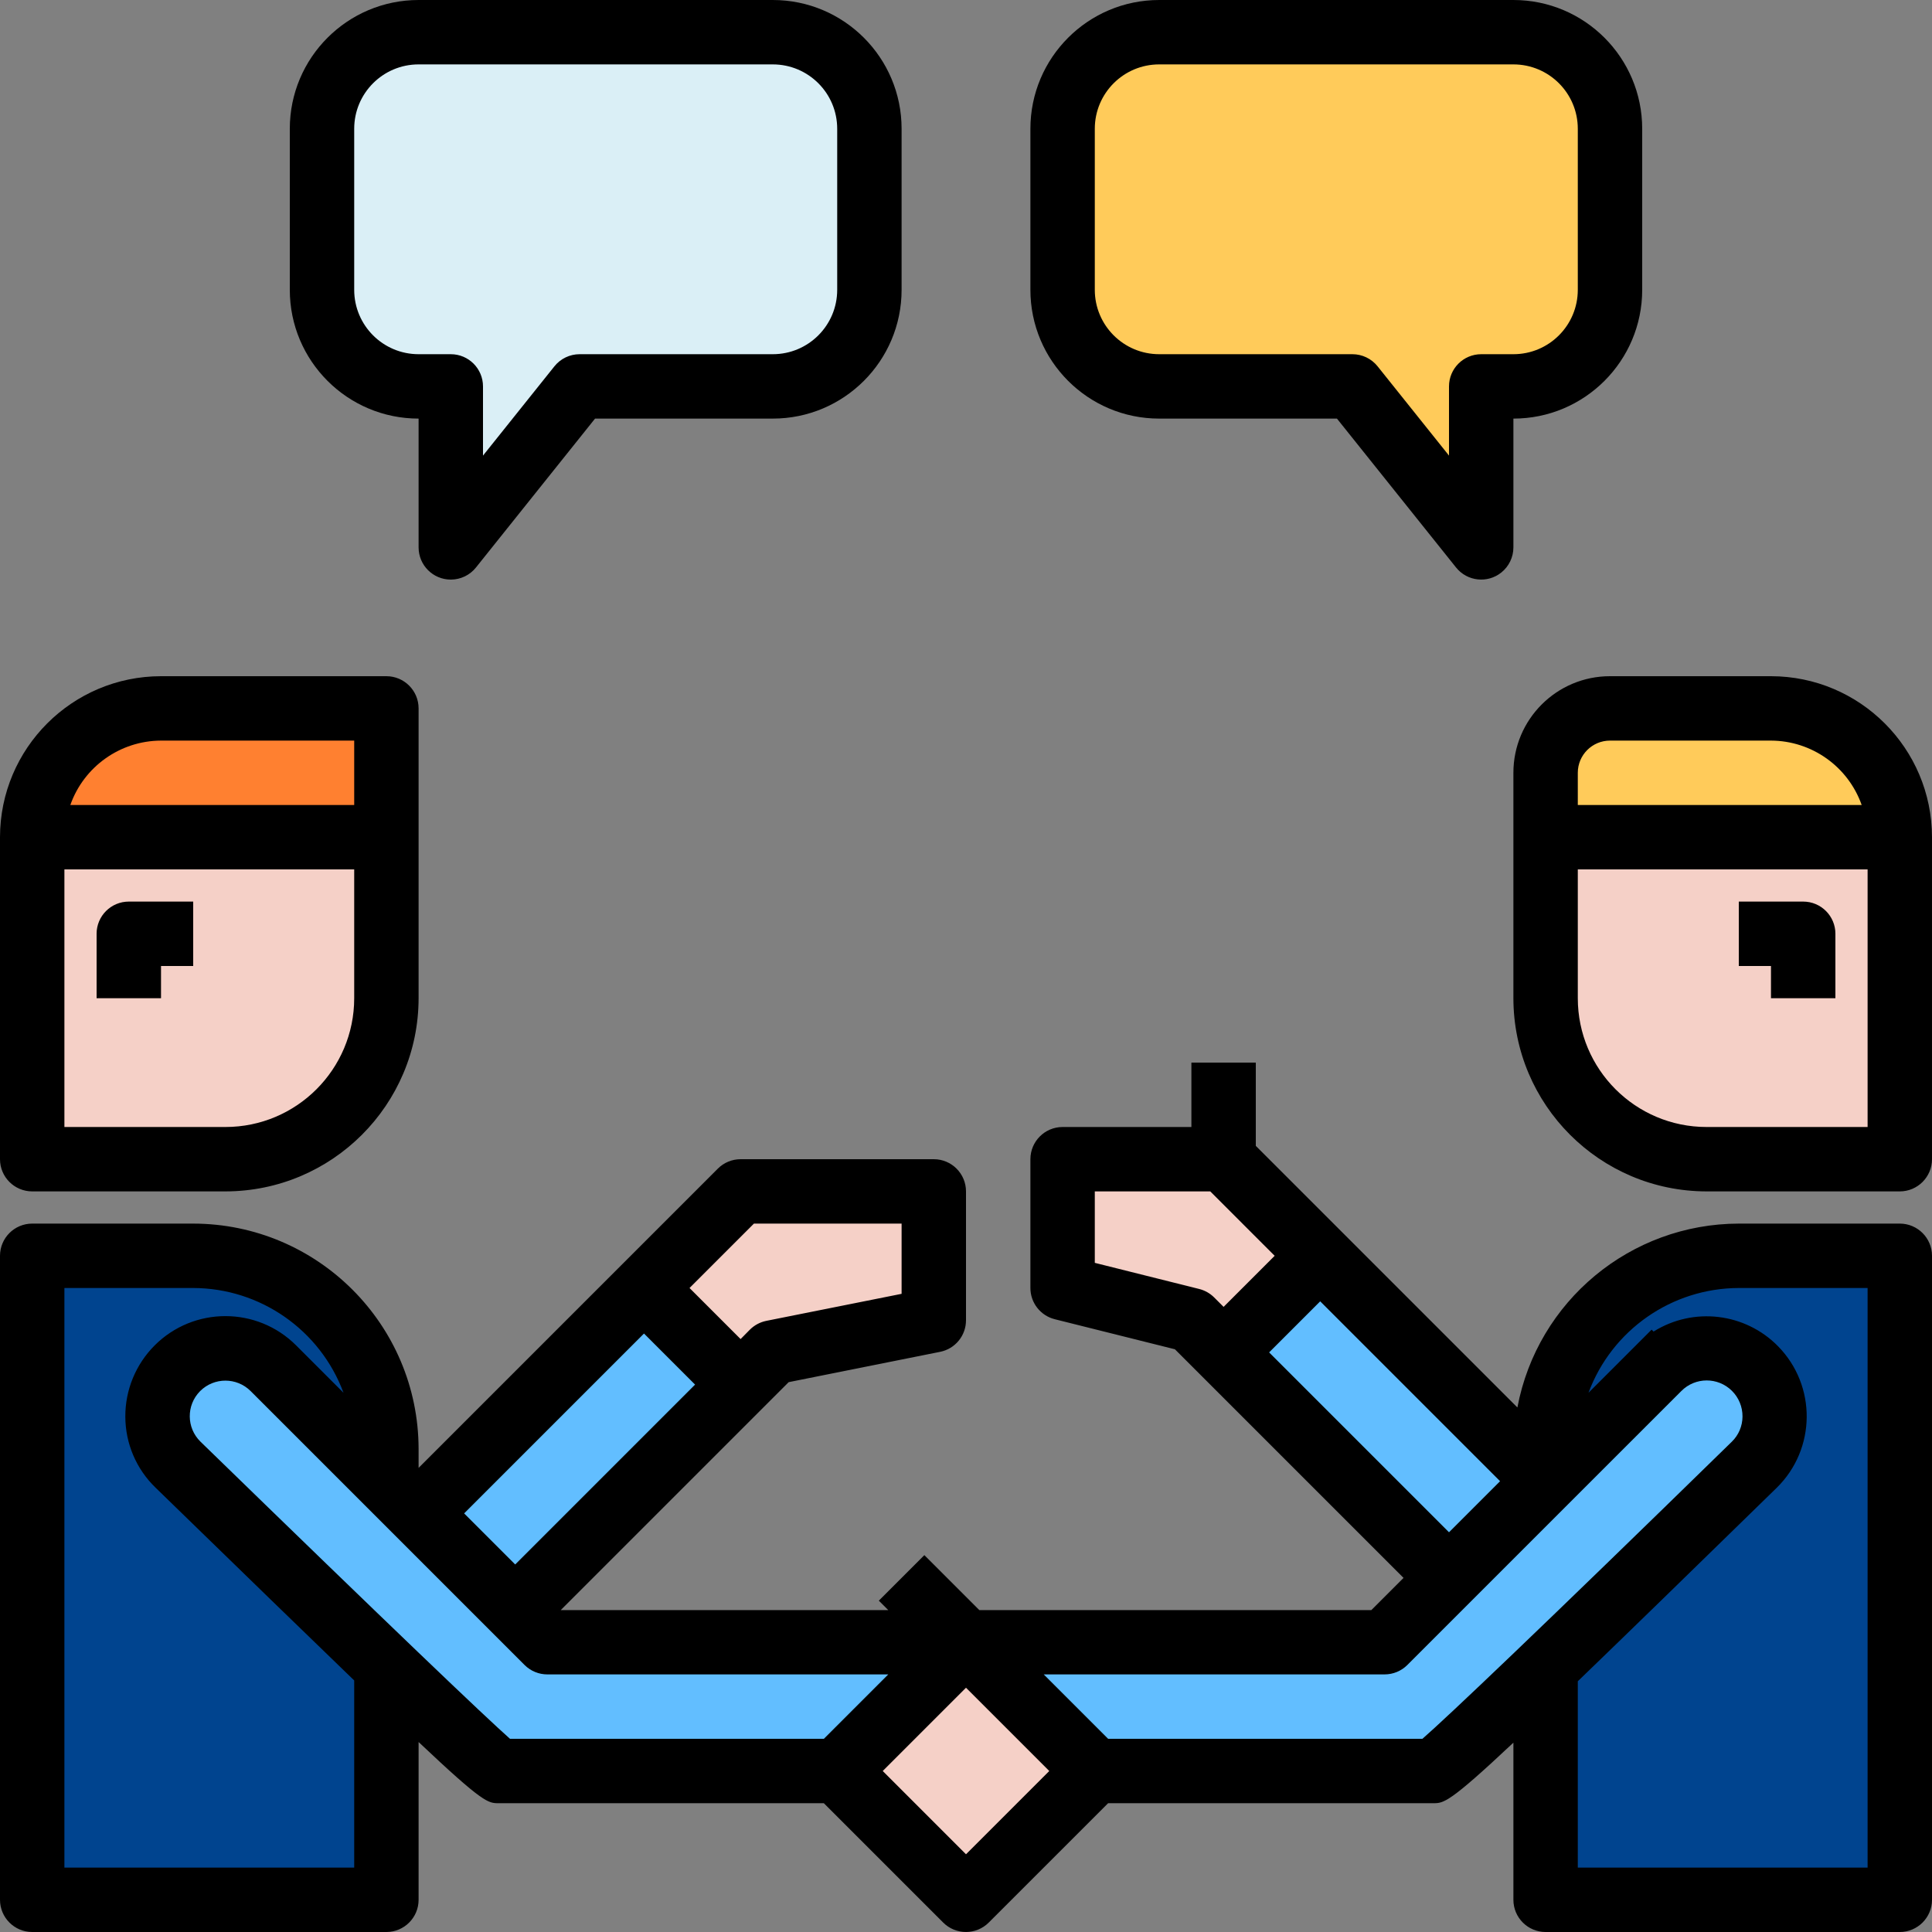 <?xml version="1.0" encoding="iso-8859-1"?>
<!-- Generator: Adobe Illustrator 19.0.0, SVG Export Plug-In . SVG Version: 6.00 Build 0)  -->
<svg version="1.1" id="Capa_1" xmlns="http://www.w3.org/2000/svg" xmlns:xlink="http://www.w3.org/1999/xlink" x="0px" y="0px"
	 viewBox="0 0 512 512" style="enable-background:new 0 0 512 512;" xml:space="preserve">
<rect x="0" y="0" width="512" height="512" fill="#808080" stroke="none"/>
<path style="fill:#00448F;" d="M439.552,362.581L409.6,392.533V384c0-28.279,22.921-51.2,51.2-51.2h42.667v170.667H409.6v-59.733
	l-1.024-1.024c18.603-17.749,41.984-40.533,56.32-54.528c6.963-7.108,6.835-18.517-0.273-25.472
	C457.668,355.9,446.575,355.849,439.552,362.581z"/>
<path style="fill:#F5D0C7;" d="M503.467,221.867V307.2h-51.2c-23.561,0-42.667-19.106-42.667-42.667v-42.667H503.467z"/>
<path style="fill:#FFCB5A;" d="M503.467,221.867H409.6V204.8c0.026-9.412,7.654-17.041,17.067-17.067h42.667
	C488.184,187.733,503.467,203.017,503.467,221.867z"/>
<path style="fill:#62BEFF;" d="M464.981,362.581c7.049,7.014,7.066,18.415,0.051,25.463c-0.043,0.043-0.094,0.094-0.137,0.137
	c-14.336,13.995-37.717,36.779-56.32,54.528c-15.616,15.104-27.904,26.624-28.757,26.624h-89.685L256,435.2h110.933L384,418.133
	l25.6-25.6l29.952-29.952C446.609,355.644,457.924,355.644,464.981,362.581z"/>
<path style="fill:#FFCB5A;" d="M426.667,34.133V76.8c0,14.14-11.46,25.6-25.6,25.6h-8.533v42.667L358.4,102.4h-51.2
	c-14.14,0-25.6-11.46-25.6-25.6V34.133c0-14.14,11.46-25.6,25.6-25.6h93.867C415.206,8.533,426.667,19.994,426.667,34.133z"/>
<rect x="348.821" y="333.207" transform="matrix(-0.707 0.707 -0.707 -0.707 891.857 381.464)" style="fill:#62BEFF;" width="36.207" height="84.471"/>
<g>
	<polygon style="fill:#F5D0C7;" points="349.867,332.8 324.267,358.4 315.733,349.867 281.6,341.333 281.6,307.2 324.267,307.2 
		341.333,324.267 	"/>
	
		<rect x="231.875" y="445.176" transform="matrix(-0.707 0.707 -0.707 -0.707 768.893 620.138)" style="fill:#F5D0C7;" width="48.273" height="48.273"/>
</g>
<path style="fill:#62BEFF;" d="M256,435.2l-34.133,34.133h-89.685c-0.597,0-12.971-11.691-28.672-26.709
	c-18.603-17.835-41.984-40.533-56.32-54.443c-7.066-6.972-7.142-18.364-0.171-25.429c6.972-7.066,18.364-7.142,25.429-0.171
	l4.352,4.352l25.6,25.6l8.533,8.533l25.6,25.6l8.533,8.533H256z"/>
<polygon style="fill:#F5D0C7;" points="247.467,315.733 247.467,349.867 204.8,358.4 196.267,366.933 170.667,341.333 179.2,332.8 
	196.267,315.733 "/>
<path style="fill:#DAEFF6;" d="M230.4,34.133V76.8c0,14.14-11.46,25.6-25.6,25.6h-51.2l-34.133,42.667V102.4h-8.533
	c-14.14,0-25.6-11.46-25.6-25.6V34.133c0-14.14,11.46-25.6,25.6-25.6H204.8C218.94,8.533,230.4,19.994,230.4,34.133z"/>
<rect x="111.359" y="365.9" transform="matrix(-0.707 0.707 -0.707 -0.707 533.733 546.928)" style="fill:#62BEFF;" width="84.471" height="36.207"/>
<path style="fill:#00448F;" d="M103.509,442.624l-1.109,1.109v59.733H8.533V332.8H51.2c28.279,0,51.2,22.921,51.2,51.2v8.533
	l-25.6-25.6l-4.352-4.352c-7.066-6.972-18.458-6.895-25.429,0.171c-6.972,7.066-6.895,18.458,0.171,25.429
	C61.525,402.091,84.907,424.789,103.509,442.624z"/>
<path style="fill:#F5D0C7;" d="M102.4,221.867v42.667c0,23.561-19.106,42.667-42.667,42.667h-51.2v-85.333H102.4z"/>
<path style="fill:#FF8030;" d="M102.4,187.733v34.133H8.533c0-18.85,15.283-34.133,34.133-34.133H102.4z"/>
<g>
	<path style="fill:#E3BAAF;" d="M42.667,264.533H25.6v-17.067c0-4.71,3.823-8.533,8.533-8.533H51.2V256h-8.533V264.533z"/>
	<path style="fill:#E3BAAF;" d="M486.4,264.533h-17.067V256H460.8v-17.067h17.067c4.71,0,8.533,3.823,8.533,8.533V264.533z"/>
</g>
<path d="M0,221.867V307.2c0,4.71,3.823,8.533,8.533,8.533h51.2c28.262-0.026,51.174-22.938,51.2-51.2v-76.8
	c0-4.71-3.823-8.533-8.533-8.533H42.667C19.115,179.226,0.026,198.315,0,221.867z M59.733,298.667H17.067V230.4h76.8v34.133
	C93.867,283.383,78.583,298.667,59.733,298.667z M42.667,196.267h51.2v17.067h-75.23C22.238,203.145,31.855,196.309,42.667,196.267z
	"/>
<path d="M25.6,247.467v17.067h17.067V256H51.2v-17.067H34.133C29.423,238.933,25.6,242.756,25.6,247.467z"/>
<path d="M469.333,179.2h-42.667c-14.14,0-25.6,11.46-25.6,25.6v59.733c0.026,28.262,22.938,51.174,51.2,51.2h51.2
	c4.71,0,8.533-3.823,8.533-8.533v-85.333C511.974,198.315,492.885,179.226,469.333,179.2z M426.667,196.267h42.667
	c10.812,0.043,20.429,6.878,24.03,17.067h-75.23V204.8C418.133,200.09,421.956,196.267,426.667,196.267z M452.267,298.667
	c-18.85,0-34.133-15.283-34.133-34.133V230.4h76.8v68.267H452.267z"/>
<path d="M477.867,238.933H460.8V256h8.533v8.533H486.4v-17.067C486.4,242.756,482.577,238.933,477.867,238.933z"/>
<path d="M503.467,324.267H460.8c-28.723,0.051-53.35,20.506-58.675,48.725L332.8,303.667V281.6h-17.067v17.067H281.6
	c-4.71,0-8.533,3.823-8.533,8.533v34.133c0,3.917,2.671,7.33,6.468,8.277l31.829,7.962l60.587,60.587l-8.533,8.533H259.533
	l-14.566-14.566L232.9,424.192l2.5,2.5h-86.801l60.407-60.407l40.107-8.03c4.011-0.785,6.895-4.301,6.886-8.388v-34.133
	c0-4.71-3.823-8.533-8.533-8.533h-51.2c-2.261,0-4.437,0.896-6.033,2.5l-79.3,79.3V384c-0.043-32.973-26.761-59.691-59.733-59.733
	H8.533C3.823,324.267,0,328.09,0,332.8v170.667C0,508.177,3.823,512,8.533,512H102.4c4.71,0,8.533-3.823,8.533-8.533v-41.813
	c17.152,16.213,18.432,16.213,21.205,16.213h86.187l31.633,31.633c3.328,3.328,8.738,3.328,12.066,0l31.642-31.633h86.187
	c2.714,0,4.147,0,21.214-16.043v41.643c0,4.71,3.823,8.533,8.533,8.533h93.867c4.71,0,8.533-3.823,8.533-8.533V332.8
	C512,328.09,508.177,324.267,503.467,324.267z M290.133,334.669v-18.935h30.6l17.067,17.067l-13.534,13.534l-2.5-2.5
	c-1.092-1.092-2.466-1.869-3.968-2.244L290.133,334.669z M336.333,358.4l13.534-13.534l47.667,47.667L384,406.067L336.333,358.4z
	 M199.799,324.267h39.134v18.611l-35.84,7.159c-1.655,0.333-3.166,1.143-4.361,2.33l-2.466,2.5l-13.534-13.534L199.799,324.267z
	 M170.667,353.4l13.534,13.534l-47.667,47.667l-13.534-13.534L170.667,353.4z M93.867,494.933h-76.8v-153.6H51.2
	c17.766,0.043,33.647,11.11,39.834,27.767l-8.201-8.201l-4.352-4.352c-10.359-10.351-27.153-10.351-37.504,0.009
	c-5.009,5.018-7.808,11.827-7.765,18.91c0.026,7.083,2.91,13.858,8.004,18.773c23.236,22.605,40.166,39.057,52.651,51.098V494.933z
	 M53.12,382.046c-3.721-3.652-3.78-9.626-0.128-13.346c0.017-0.017,0.043-0.043,0.06-0.06c3.695-3.678,9.668-3.678,13.363,0
	l4.352,4.352l34.133,34.133l34.133,34.133c1.604,1.587,3.772,2.483,6.033,2.475h90.334L218.334,460.8h-83.183
	C128.418,454.827,104.183,431.718,53.12,382.046z M256,491.401l-22.067-22.067L256,447.266l22.067,22.067L256,491.401z
	 M376.96,460.8h-83.294l-17.067-17.067h90.334c2.261,0,4.437-0.896,6.033-2.5l42.667-42.667l29.935-29.926
	c3.686-3.721,9.685-3.746,13.406-0.06c1.818,1.801,2.825,4.258,2.807,6.818c-0.009,2.517-1.033,4.932-2.842,6.682
	C407.893,431.957,383.625,454.972,376.96,460.8z M494.933,494.933h-76.8v-49.382c12.501-12.049,29.457-28.553,52.71-51.268
	c10.453-10.249,10.624-27.034,0.375-37.495c-8.721-8.892-22.451-10.522-33.007-3.908l-0.512-0.512l-4.198,4.198l-12.535,12.535
	c6.187-16.657,22.067-27.725,39.834-27.767h34.133V494.933z"/>
<path d="M76.8,34.133V76.8c0,18.85,15.283,34.133,34.133,34.133v34.133c0,4.71,3.814,8.533,8.533,8.533
	c2.594,0,5.052-1.178,6.665-3.2l31.565-39.467H204.8c18.85,0,34.133-15.283,34.133-34.133V34.133C238.933,15.283,223.65,0,204.8,0
	h-93.867C92.083,0,76.8,15.283,76.8,34.133z M221.867,34.133V76.8c0,9.429-7.637,17.067-17.067,17.067h-51.2
	c-2.594,0-5.043,1.178-6.665,3.2L128,120.738V102.4c0-4.71-3.823-8.533-8.533-8.533h-8.533c-9.429,0-17.067-7.637-17.067-17.067
	V34.133c0-9.429,7.637-17.067,17.067-17.067H204.8C214.229,17.067,221.867,24.704,221.867,34.133z"/>
<path d="M273.067,34.133V76.8c0,18.85,15.283,34.133,34.133,34.133h47.104l31.573,39.467c2.953,3.678,8.32,4.267,11.998,1.314
	c2.014-1.613,3.191-4.062,3.191-6.647v-34.133c18.85,0,34.133-15.283,34.133-34.133V34.133C435.2,15.283,419.917,0,401.067,0H307.2
	C288.35,0,273.067,15.283,273.067,34.133z M418.133,34.133V76.8c0,9.429-7.637,17.067-17.067,17.067h-8.533
	c-4.71,0-8.533,3.823-8.533,8.533v18.338l-18.935-23.671c-1.621-2.022-4.07-3.2-6.665-3.2h-51.2
	c-9.429,0-17.067-7.637-17.067-17.067V34.133c0-9.429,7.637-17.067,17.067-17.067h93.867
	C410.496,17.067,418.133,24.704,418.133,34.133z"/>
<g>
</g>
<g>
</g>
<g>
</g>
<g>
</g>
<g>
</g>
<g>
</g>
<g>
</g>
<g>
</g>
<g>
</g>
<g>
</g>
<g>
</g>
<g>
</g>
<g>
</g>
<g>
</g>
<g>
</g>
</svg>
